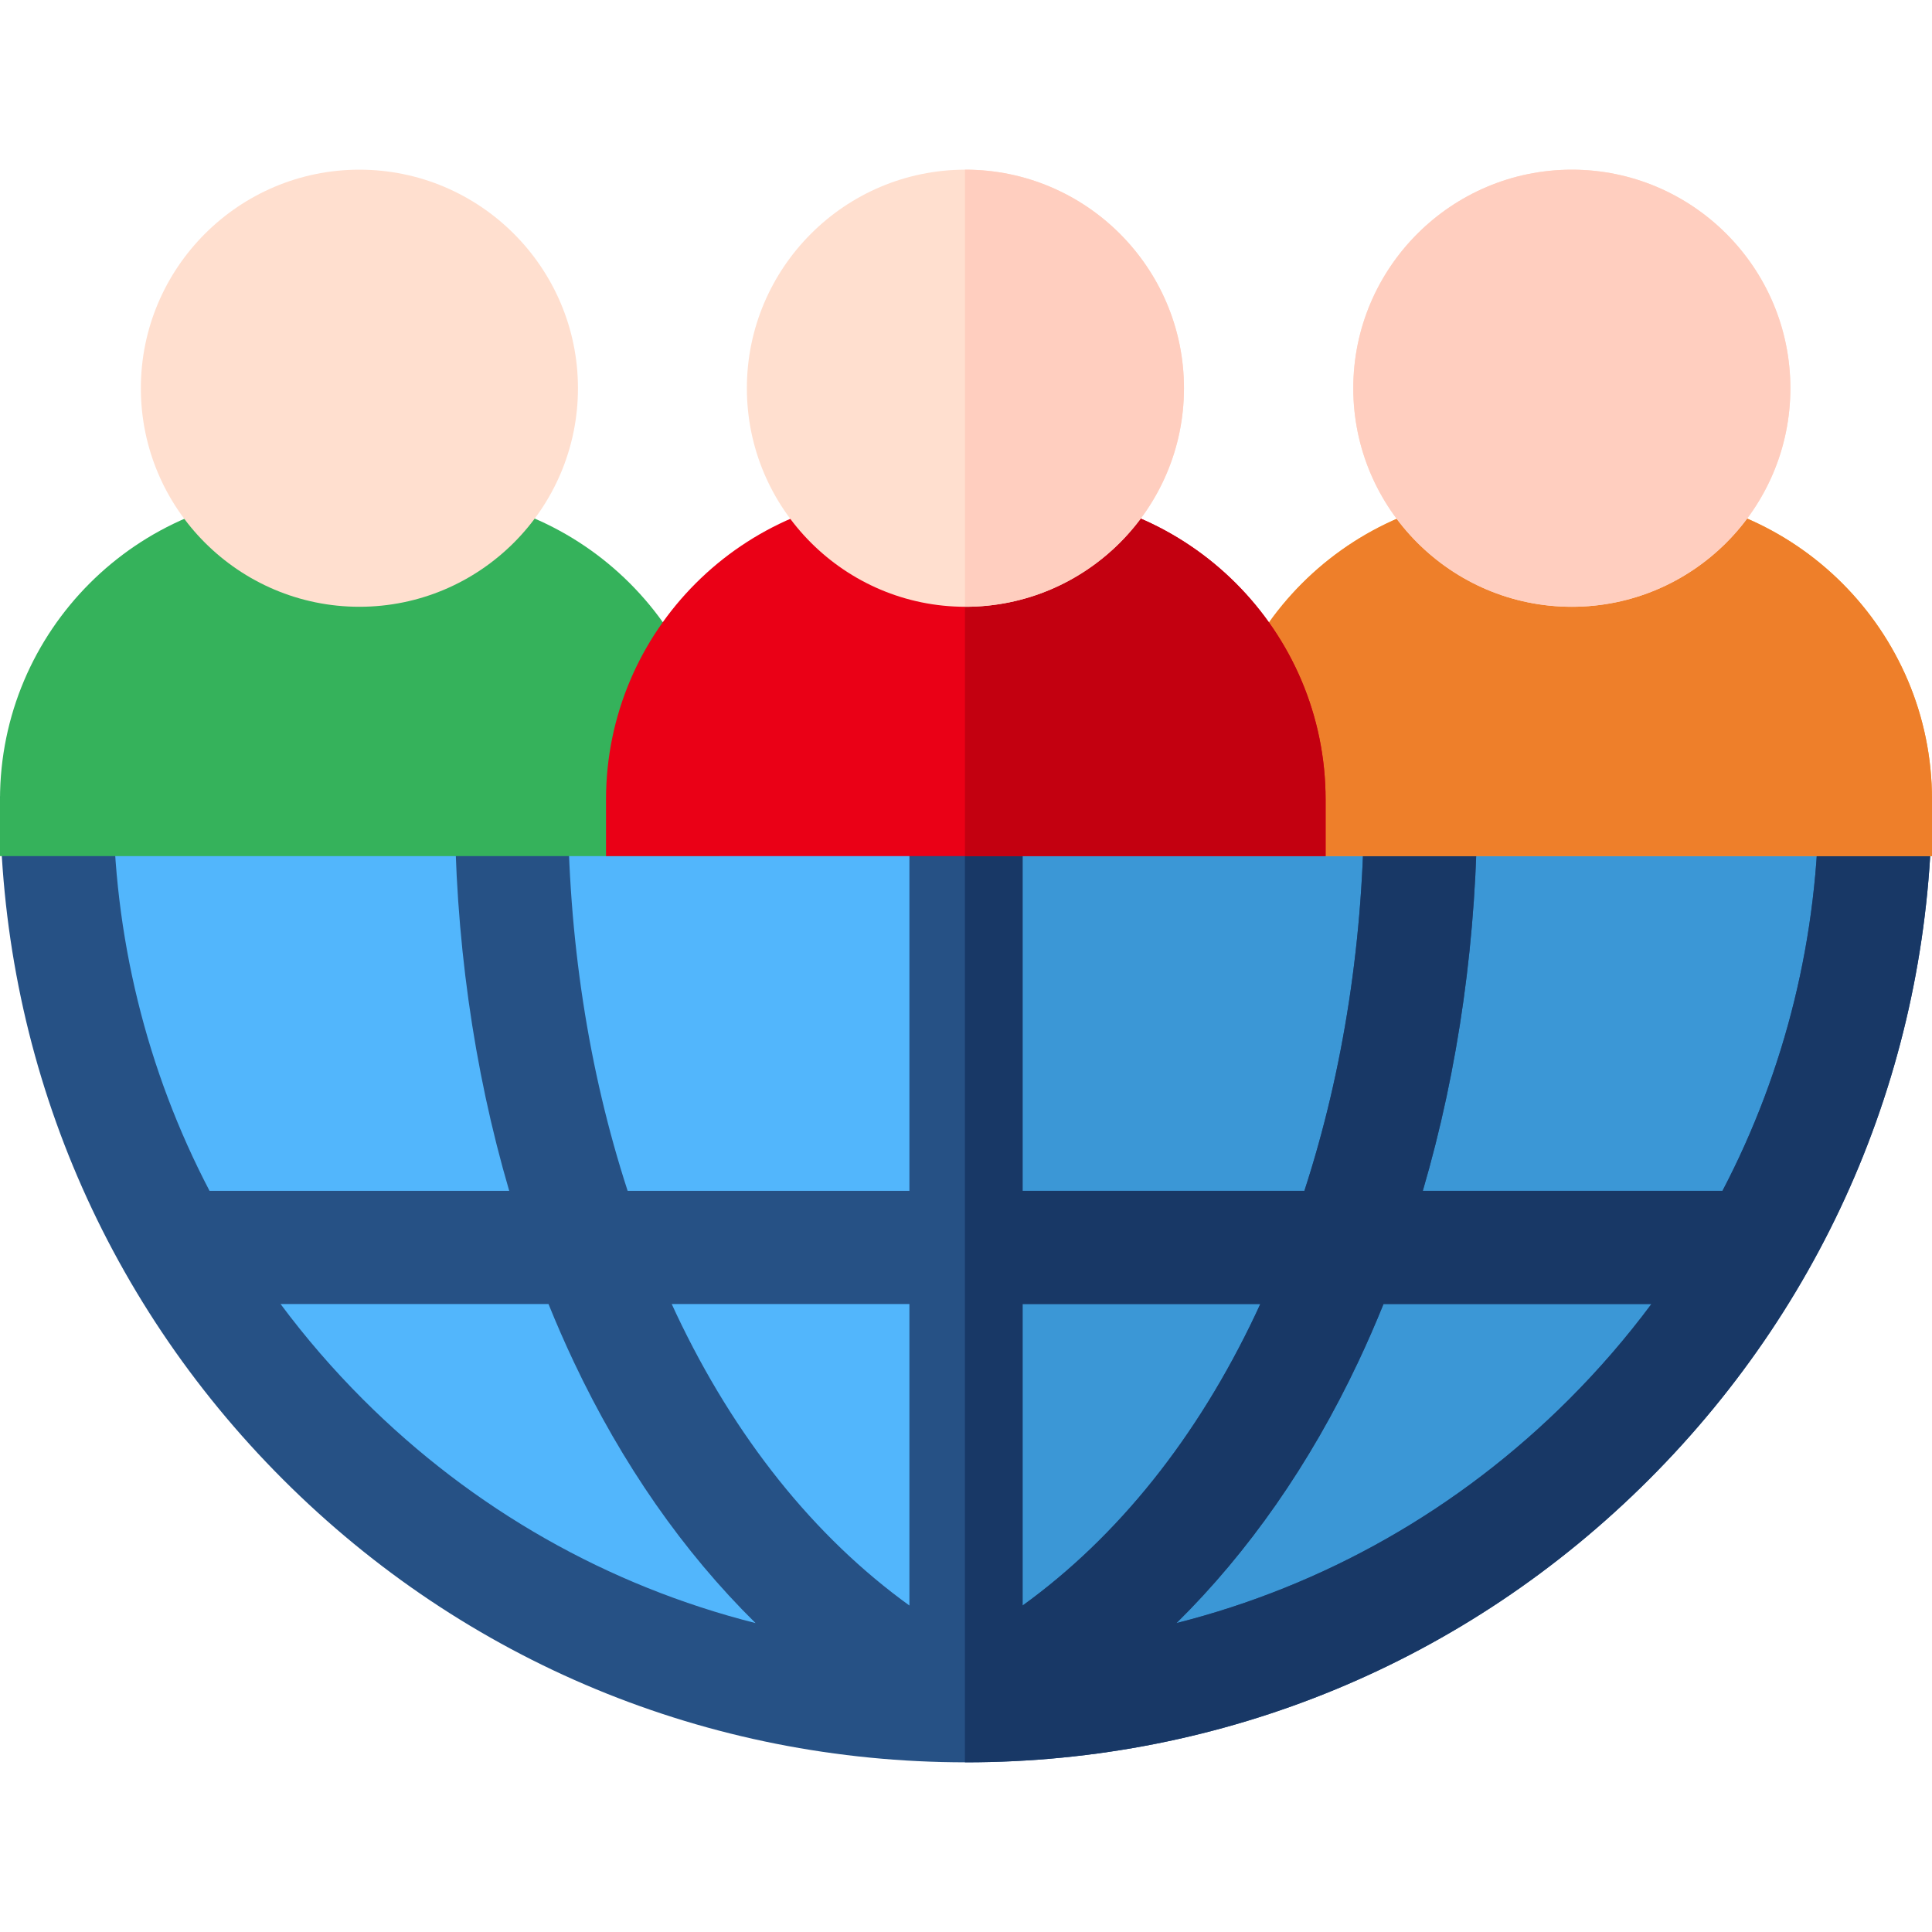 <?xml version="1.0" encoding="iso-8859-1"?>
<!-- Generator: Adobe Illustrator 19.0.0, SVG Export Plug-In . SVG Version: 6.00 Build 0)  -->
<svg version="1.1" id="Capa_1" xmlns="http://www.w3.org/2000/svg" xmlns:xlink="http://www.w3.org/1999/xlink" x="0px" y="0px"
	 viewBox="0 0 512.001 512.001" style="enable-background:new 0 0 512.001 512.001;" xml:space="preserve">
<path style="fill:#52B6FC;" d="M17.312,219.676c4.265,129.376,110.472,232.952,240.885,232.952s236.62-103.576,240.886-232.952
	H17.312z"/>
<path style="fill:#3B97D6;" d="M255.717,219.676v232.921c0.827,0.008,1.651,0.031,2.48,0.031
	c130.414,0,236.62-103.576,240.885-232.952L255.717,219.676L255.717,219.676z"/>
<path style="fill:#265185;" d="M482.006,211.033c0,37.014-8.852,72.664-25.53,104.551h-79.417
	c9.502-32.429,14.439-67.557,14.439-103.701h-29.994c0,36.492-5.425,71.742-15.829,103.701h-74.678v-103.7h-29.994v103.701h-74.674
	c-10.404-31.959-15.829-67.208-15.829-103.701h-29.994c0,36.144,4.937,71.271,14.439,103.701h-79.42
	c-16.678-31.888-25.53-67.538-25.53-104.552H0c0,68.381,26.629,132.667,74.98,181.02s112.639,74.98,181.02,74.98
	s132.667-26.629,181.02-74.98s74.981-112.639,74.981-181.02H482.006z M333.99,345.578c-0.39,0.848-0.777,1.698-1.175,2.54
	c-15.509,32.844-36.618,59.174-61.818,77.365v-79.904L333.99,345.578L333.99,345.578z M241.003,345.578v79.901
	c-25.198-18.19-46.306-44.52-61.814-77.362c-0.398-0.842-0.785-1.692-1.175-2.54H241.003z M74.352,345.578h71.003
	c2.11,5.211,4.343,10.333,6.711,15.347c12.789,27.083,29.06,50.386,48.161,69.212c-39.032-9.863-74.829-30.086-104.037-59.294
	C88.235,362.888,80.947,354.443,74.352,345.578z M415.811,370.843c-29.207,29.207-65.002,49.429-104.032,59.293
	c19.1-18.826,35.371-42.13,48.16-69.211c2.368-5.014,4.601-10.136,6.711-15.347h70.999
	C431.053,354.443,423.765,362.888,415.811,370.843z"/>
<path style="fill:#183866;" d="M482.006,211.033c0,37.014-8.852,72.664-25.53,104.551h-79.417
	c9.502-32.429,14.439-67.557,14.439-103.701h-29.994c0,36.492-5.425,71.742-15.829,103.701h-74.678v-103.7h-15.28v255.145
	c0.094,0,0.188,0.003,0.283,0.003c68.381,0,132.667-26.629,181.02-74.98s74.981-112.639,74.981-181.02h-29.995V211.033z
	 M270.997,425.483v-79.904h62.993c-0.39,0.848-0.777,1.698-1.175,2.54C317.306,380.962,296.196,407.292,270.997,425.483z
	 M415.811,370.843c-29.207,29.207-65.002,49.429-104.032,59.293c19.1-18.826,35.371-42.13,48.16-69.211
	c2.368-5.014,4.601-10.136,6.711-15.347h70.999C431.053,354.443,423.765,362.888,415.811,370.843z"/>
<path style="fill:#35B25B;" d="M190.696,226.881H0v-14.997c0-44.705,36.37-81.075,81.074-81.075h28.547
	c44.704,0,81.074,36.37,81.074,81.075V226.881z"/>
<path style="fill:#FDA42D;" d="M512,226.881H321.303v-14.997c0-44.705,36.37-81.075,81.075-81.075h28.547
	c44.704,0,81.074,36.37,81.074,81.075V226.881z"/>
<path style="fill:#EE7F2A;" d="M512,226.881H321.303v-14.997c0-44.705,36.37-81.075,81.075-81.075h28.547
	c44.704,0,81.074,36.37,81.074,81.075V226.881z"/>
<g>
	<path style="fill:#FFDFCF;" d="M95.247,160.803c-31.936,0-57.918-25.981-57.918-57.918s25.982-57.918,57.918-57.918
		s57.918,25.981,57.918,57.918S127.183,160.803,95.247,160.803z"/>
	<path style="fill:#FFDFCF;" d="M416.551,160.803c-31.936,0-57.918-25.981-57.918-57.918s25.982-57.918,57.918-57.918
		s57.918,25.981,57.918,57.918S448.486,160.803,416.551,160.803z"/>
</g>
<path style="fill:#FFCEBF;" d="M416.551,160.803c-31.936,0-57.918-25.981-57.918-57.918s25.982-57.918,57.918-57.918
	s57.918,25.981,57.918,57.918S448.486,160.803,416.551,160.803z"/>
<path style="fill:#EA0016;" d="M351.297,226.881H160.602v-14.997c0-44.705,36.37-81.075,81.074-81.075h28.547
	c44.704,0,81.074,36.37,81.074,81.075V226.881z"/>
<path style="fill:#C30010;" d="M270.223,130.809h-14.506v96.072h95.58v-14.997C351.297,167.179,314.928,130.809,270.223,130.809z"/>
<path style="fill:#FFDFCF;" d="M255.848,160.803c-31.936,0-57.918-25.981-57.918-57.918s25.982-57.918,57.918-57.918
	s57.918,25.981,57.918,57.918S287.785,160.803,255.848,160.803z"/>
<path style="fill:#FFCEBF;" d="M255.848,44.968c-0.044,0-0.088,0.003-0.132,0.003v115.828c0.044,0,0.088,0.003,0.132,0.003
	c31.936,0,57.918-25.981,57.918-57.918S287.785,44.968,255.848,44.968z"/>
<g>
</g>
<g>
</g>
<g>
</g>
<g>
</g>
<g>
</g>
<g>
</g>
<g>
</g>
<g>
</g>
<g>
</g>
<g>
</g>
<g>
</g>
<g>
</g>
<g>
</g>
<g>
</g>
<g>
</g>
</svg>
